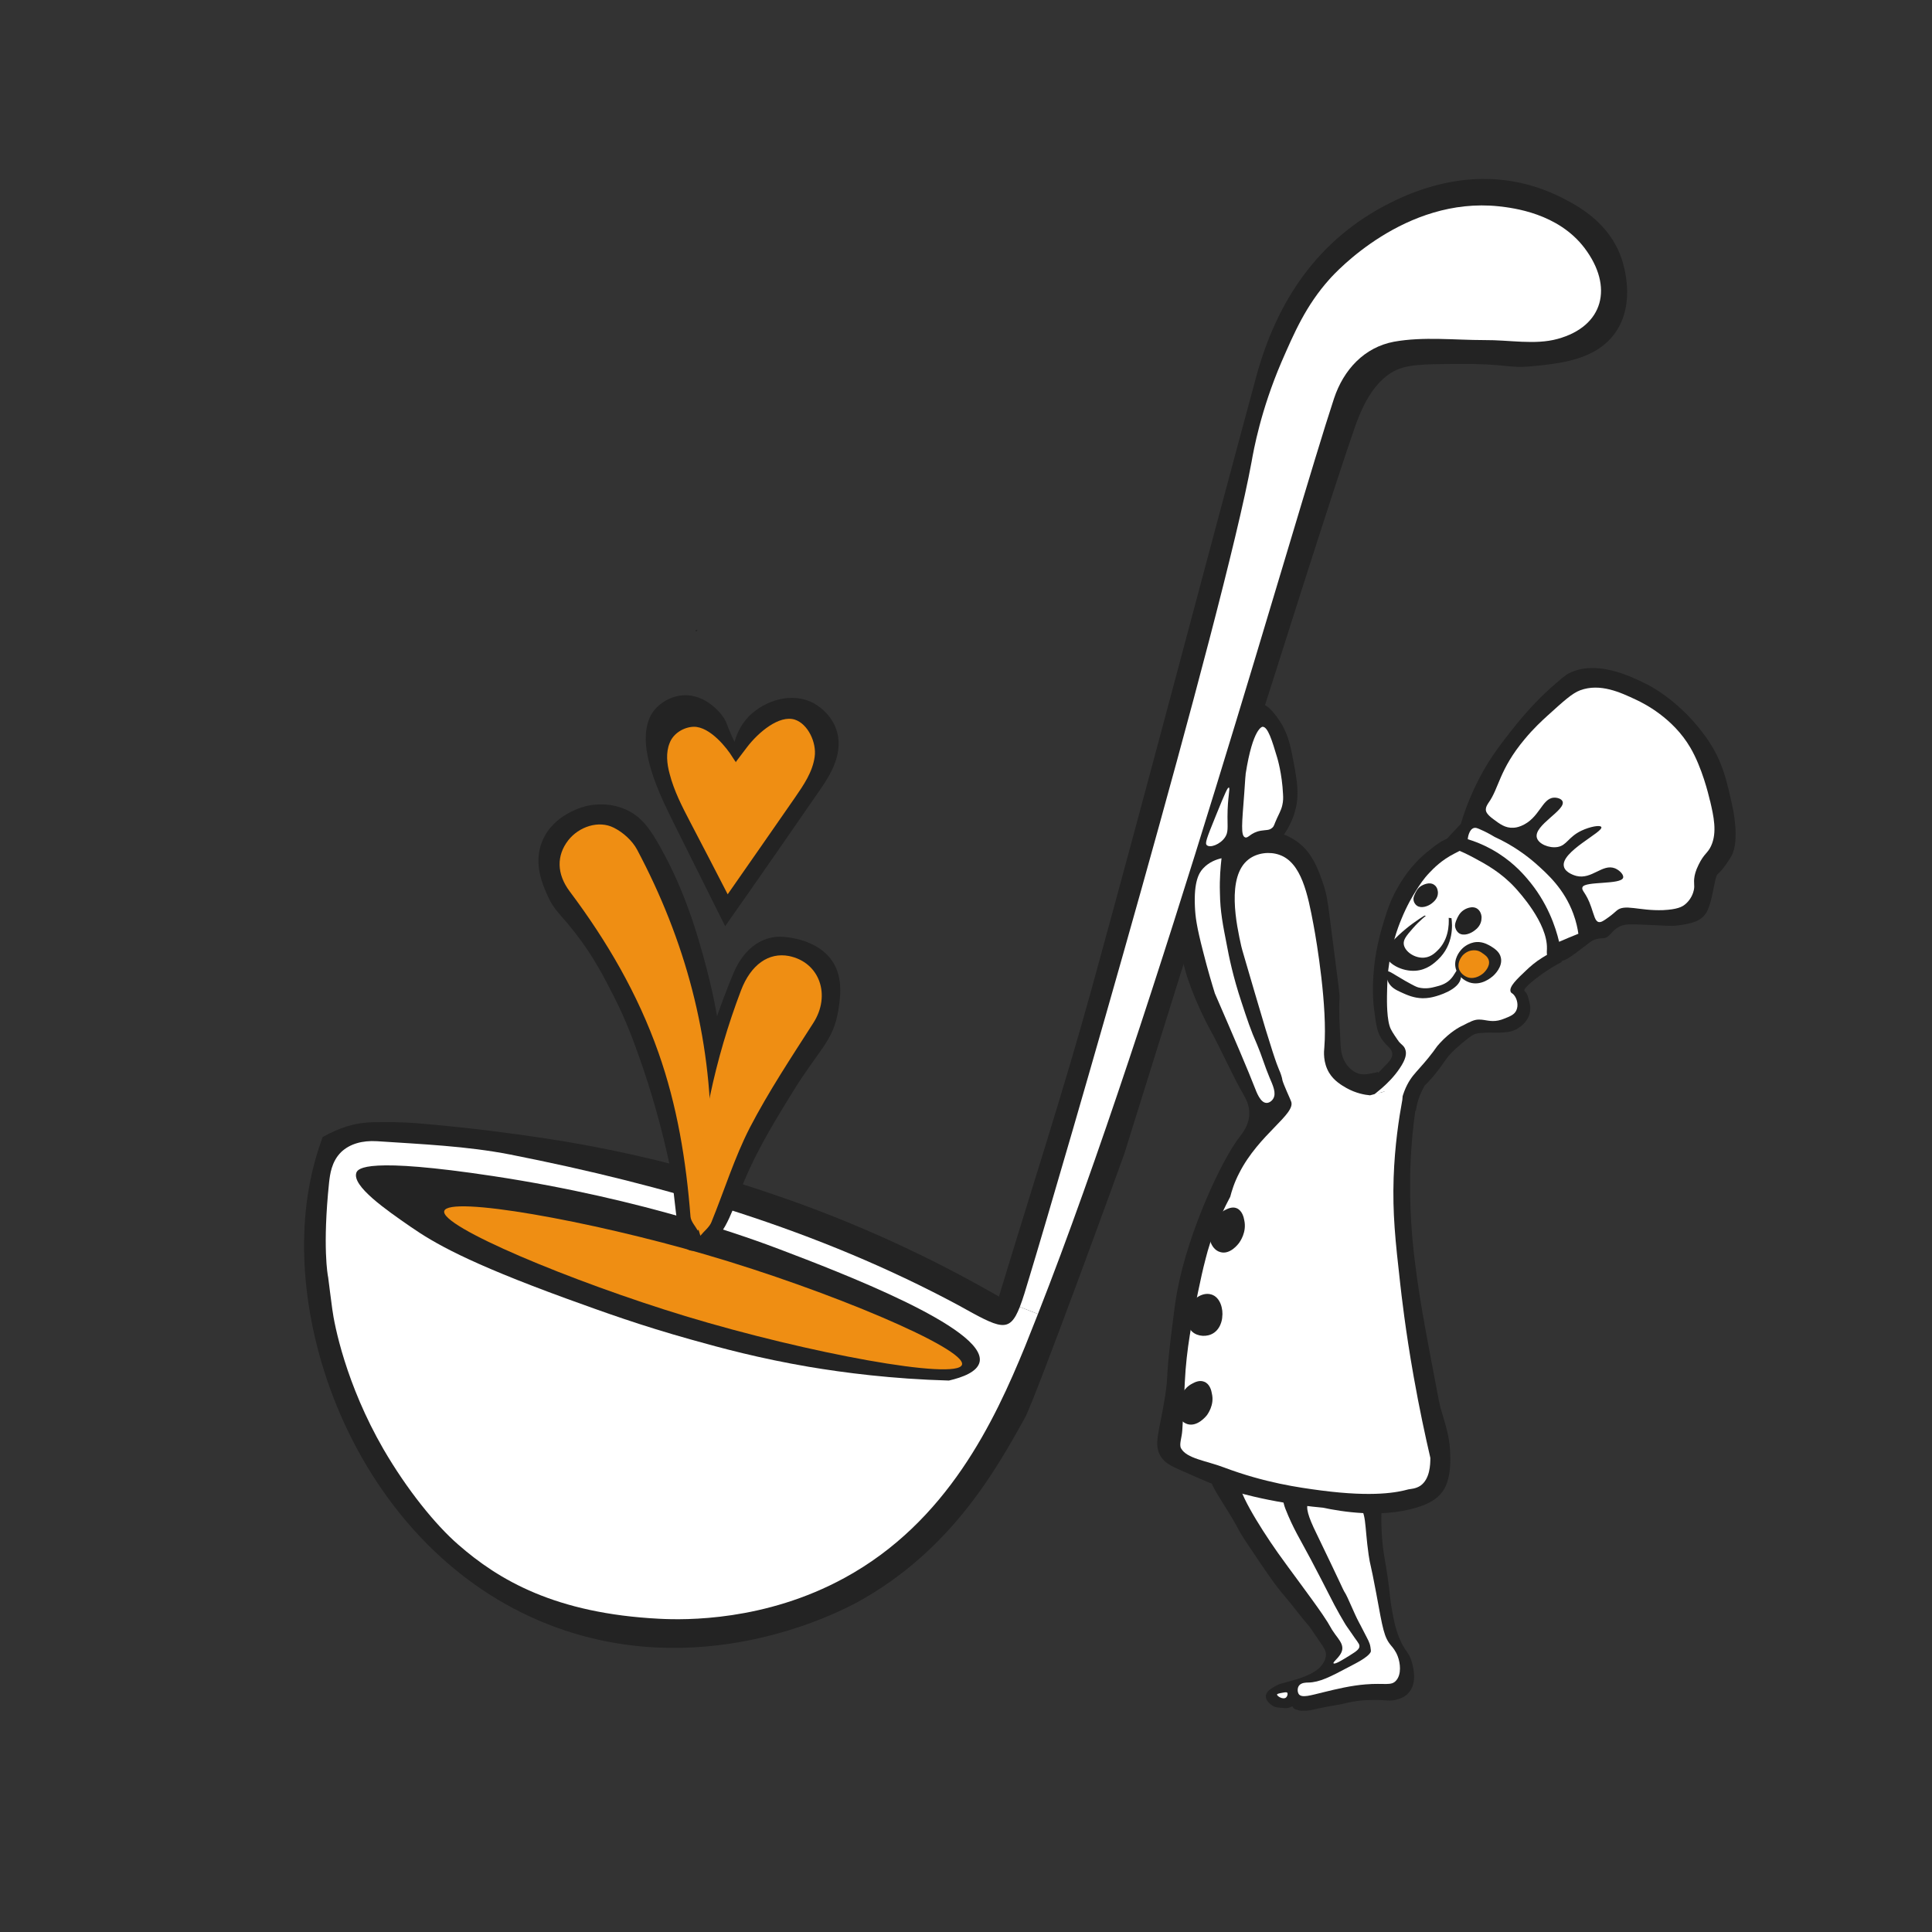 <?xml version="1.0" encoding="utf-8"?>
<!-- Generator: Adobe Illustrator 19.1.1, SVG Export Plug-In . SVG Version: 6.00 Build 0)  -->
<svg version="1.1" id="Layer_1" xmlns="http://www.w3.org/2000/svg" xmlns:xlink="http://www.w3.org/1999/xlink" x="0px" y="0px"
	 viewBox="0 0 841.9 841.9" style="enable-background:new 0 0 841.9 841.9;" xml:space="preserve">
<rect x="0" y="0" width="841.9" height="841.9" fill="#333333" stroke="none"/>
<style type="text/css">
	.st0{fill:#232323;}
	.st1{fill:#FFFFFF;}
	.st2{fill:none;stroke:#1D1E1C;stroke-miterlimit:10;}
	.st3{fill:#EF8E13;}
	.st4{fill:none;stroke:#000000;stroke-miterlimit:10;}
	.st5{fill:#5A74B6;}
	.st6{fill:none;stroke:#FFFFFF;stroke-miterlimit:10;}
</style>
<g>
	<g id="XMLID_2_">
		<g>
			<path class="st0" d="M303.2,274.5c0.9,0.1,1,0.3,0,0.7C303.2,275,303.2,274.8,303.2,274.5z"/>
		</g>
	</g>
	<g>
		<g id="XMLID_1_">
			<g>
				<path d="M164.3,557.5c0.9,0.1,1,0.3,0,0.7C164.3,558,164.3,557.7,164.3,557.5z"/>
			</g>
		</g>
	</g>
</g>
<g>
	<path class="st0" d="M435.3,565c13.8-45.6,28-89.2,40.2-133.4c24.5-89,47.8-178.3,71.9-267.4c9-33.1,26.9-60,58.4-75.8
		c24.5-12.3,50.5-14.6,75.1-2.1c7.5,3.8,20.3,11,25.6,26c0.8,2.4,6.7,19.6-2.7,32.8c-8.4,11.8-24,13.3-36.2,14.5
		c-10.7,1-11.1-1.2-32.2-1c-15.2,0.1-23,0-29.1,3.8c-6.7,4.2-11.6,11.7-15.7,23.2C573.5,234.3,490,502.6,490,502.6
		c-1.4,4.2-38.9,107.1-43.4,115.3c-12.8,23-32.3,57.9-73,80.3c-7.1,3.8-63.4,33.6-127.4,12.3c-83.8-27.9-123.6-124.5-111.6-192.7
		c1.6-9.1,3.9-16.6,6-22.3c7.5-4.3,13.9-5.8,18.1-6.2c2.4-0.3,4.3-0.3,8.2-0.3c7.3-0.1,13.3,0.3,17.6,0.7
		c41.4,3.6,72.2,9.6,72.2,9.6c23.4,4.4,49.7,10.8,78,20.4C374.8,533.1,408.4,549.5,435.3,565z"/>
	<g>
		<path class="st0" d="M532.6,643.3c-2.1-0.5-3.9-0.9-4.7,0c-1.4,1.6,1.6,6.2,4.8,11.4c9.3,14.8,4.9,9.2,11.7,19.3
			c7.3,10.9,10.9,16.3,15.7,21.9c3.6,4.2,6.8,8.7,10.5,12.9c0,0,1.7,2.5,5.2,7.6c1.2,1.8,2.1,3.1,2,4.8c-0.1,2-1.2,3.6-1.8,4.4
			c-0.9,1.2-2,2.2-4,3.3c-1.4,0.8-3.5,1.9-8.4,3.3c-4.7,1.4-5.8,1.3-8.1,2.7c-1.8,1-3.8,2.3-3.9,4.2c-0.1,2,2,3.7,3.3,4.4
			c1.1,0.6,2.3,0.6,4.5,0.8c1.3,0.1,2,0,2.4-0.2c0.2-0.1,0.4-0.1,0.6-0.2c0.4-0.1,0.5-0.3,0.7-0.3c0.2,0,0.3,0.3,0.4,0.5
			c0.3,0.6,1,0.8,2.1,1.1c0.9,0.3,1.7,0.3,1.8,0.3c2.7,0.1,4.9-0.5,4.9-0.5c2.3-0.6,6.4-1.4,12.3-2.4c1.5-0.4,3.7-0.9,6.3-1.3
			c0.6-0.1,3.3-0.5,7.3-0.5c6.4-0.1,7.4,0.7,10.5-0.2c1.4-0.4,3.6-1.1,5.2-3c3.8-4.3,1.9-11.1,1.4-13.1c-1.3-4.9-3-4.4-5.6-10.9
			c-1.7-4.2-2.4-7.9-3.2-12.5c-0.6-3.4-0.7-4.7-1.2-9.3c-1-8.2-1.7-10.8-2.4-15.7c-0.7-4.8-1.2-11.6-0.8-20.1c0.1-0.8,0.1-2-0.6-3
			c-2.9-4.4-13.9,3.3-28.3,1.1C562.6,652.8,556.4,648.7,532.6,643.3z"/>
		<path class="st1" d="M592.4,717.3c0-0.7-0.4-1.2-1-2.1c-1.5-2-2.8-4.1-4.2-6c-1-1.3-1.7-2.8-3.4-5.6c-3.1-5.4-5.2-10.1-12.5-23.9
			c-4.7-8.9-7.7-13.4-11.2-22.3c-1-2.6-1.1-5.2-2.3-6.4c-1-1-3.2-1.1-5.6-2c-10.3-3.6-11.1-4.1-11.6-3.6
			c-2.6,2.2,7.8,19.3,16.2,31.2c4.8,6.8,14.3,19.3,19.5,26.9c4.1,6,2.9,5.1,5.6,8.8c1.6,2.1,2.8,3.7,3,5.3c0.6,3.6-4.3,6.5-3.8,7.2
			c0.5,0.7,4.3-1.7,7.2-3.5C591.2,719.5,592.4,718.6,592.4,717.3z"/>
		<path class="st1" d="M570.1,655c-1.2,1.8-0.1,5.8,3.5,13.1c11.2,23.2,11.7,24.7,12.2,25.5c0.1,0.2,0.2,0.3,0.2,0.3
			c1.4,2.2,4,9,6.2,13.1c0,0,1.3,2.4,2.6,5c1.2,2.4,2.1,3.7,2.4,5.8c0.1,0.9,0.3,1.6,0.1,2.1c-1.3,2.5-7.1,5.2-9.5,6.5
			c-8.1,4.3-12.7,6.7-17.7,6.8c-0.9,0-3,0-4,1.3c-0.8,1-0.8,2.8-0.1,3.8c1.4,1.7,5,0.5,10.8-0.9c5.7-1.4,12-2.9,18.3-3.4
			c8.3-0.7,11.2,0.8,13.3-1.7c2.4-2.7,1.8-7.6,0.7-10.5c-0.9-2.4-2.2-3.9-2.9-4.7c-3.1-3.7-3.6-7.1-6.5-22.9
			c-2.7-14.4-2.5-11.3-3.3-16.7c-1.9-13.3-0.8-18.9-4.8-21.5c-0.1-0.1-0.2-0.1-0.5-0.3C584.1,652.1,572.9,650.9,570.1,655z"/>
		<path class="st0" d="M618.8,471.6c-3.2,16.8-4.2,31.1-4.3,41.7c-0.3,18.8,1.6,33.5,3,43.7c1.4,9.9,3,18.9,5.4,31.7
			c2.9,15.2,4.3,22.9,4.8,24.7c2.4,8.2,4.3,13.3,4.3,21.9c0.1,9.5-2.4,13.3-3.4,14.7c-2.3,3.1-5.7,5.3-11.5,7
			c-15.3,4.6-32.6,1.7-40.6,0c-12.1-1.1-22.3-3-30-4.8c-12.9-3-19.4-5.9-32.4-11.7c-4.2-1.9-6.3-3-8-5.4c-3.8-5.5-0.8-11.1,1.6-26.6
			c1.5-9.8,0.3-7.5,2.6-26.4c1.3-10.5,1.9-15.7,2.9-20.5c4.7-24.6,18.9-56,27.3-66.6c0.8-1.1,3.7-4.5,3.9-9.4c0.2-4-1.7-7.1-2.4-8.4
			c-5.5-9.5-9.7-19.7-15.1-29.3c-1.1-2-7.3-14-10.4-25c-5.8-20.6-8.7-51.6,16.7-59.8c11.2-3.6,26.3-2.6,35,6.2
			c4.7,4.7,7,11.8,8.2,15.2c1.7,4.9,2.2,8.5,3,14.9c4.4,34,4.4,33.8,4.3,35.7c-0.3,5.6,0,10.5,0.5,20.4c0.1,1.9,0.4,5.6,2.9,8.8
			c0.6,0.7,2.9,3.5,6.2,3.8c1.5,0.2,3-0.1,4.6-0.4c1.1-0.2,2-0.4,2.6-0.6c0.2,3.9,2.4,7.3,5.7,8.7
			C610.6,477.8,616,476.1,618.8,471.6z"/>
		<path class="st0" d="M622,371.2c-7.3,5.9-11.1,12.4-13,15.7c-3.3,5.7-4.7,10.5-6.3,15.7c-2.1,6.9-3,12.3-3.3,14.2
			c-1.9,12.2-0.9,21-0.6,23.2c0.9,6.8,1.3,10.3,3.9,13.6c2,2.6,3.9,3.4,4,5.6c0.1,2.6-2.3,4.2-6.2,8.4c-1.6,1.7-3.7,4.2-5.9,7.6
			c7.5,3,15,5.9,22.4,8.9c0.2-1.8,0.7-4,1.6-6.4c0.7-1.8,1.5-3.4,2.2-4.6c2.7-2.7,4.6-5,5.8-6.6c2.6-3.3,3-4.6,5.6-7.4
			c1.5-1.6,2.7-2.6,5-4.6c3.8-3.2,4.9-3.7,5.8-4c1-0.3,2.2-0.4,4.6-0.5c2.9-0.1,3.7,0.1,5.6,0c2.5-0.1,4.8-0.2,7-1.2
			c0.5-0.2,5.5-2.6,6.5-7.7c0.4-2.3-0.1-4.1-0.8-6.5c-0.2-0.8-0.5-1.8-1.4-2.6c-0.1-0.1-0.2-0.1-0.2-0.2c-0.8-1.4,7.2-7,8-7.6
			c1.9-1.3,4.6-3.1,8.2-5c0.5-6.7,0.3-18.3-6.2-29.9c-8.7-15.4-27.6-28.8-41.7-24.5C628.6,365.8,625.2,368.6,622,371.2z"/>
		<path class="st1" d="M540,511.2c-2.2,4.2-3.3,8-3.9,10.3c-5.2,9.8-7.9,17.2-9.2,21.6c-0.4,1.1-0.9,3-1.5,5.3
			c-1.3,4.9-2.2,9.2-3.4,14.9c-2.5,12.1-5,24.3-5.7,39c-0.2,3.3-0.4,10.2-1.1,21c-0.2,3.3-1.5,6.2-0.5,7.9
			c2.5,4.4,10.8,5.3,18.5,8.2c18.1,6.8,32.7,8.8,42.5,10.1c23.1,3,33.3,0.8,38.1-0.5c0.9-0.2,3.1-0.2,5.2-1.6
			c4.1-2.9,4.3-9.1,4.3-12.1c-2.2-9.5-4.8-21.5-7.3-35.6c-3.6-20.3-5.3-35.6-5.8-40c-2.2-19.4-3.4-30.9-2.9-46.5
			c0.5-14.2,2.3-25.8,3.8-34c0.3-2.3-1-4.4-3-5c-1.7-0.6-3.7,0-4.9,1.5c-2.1,0.5-4.1,1.1-6.2,1.6c-2.3-0.2-6.2-0.9-10.3-3.2
			c-1.9-1.1-5.3-3-7.5-6.6c-2.7-4.5-2.3-9.3-2.1-11.1c1.4-17.6-3.3-45.9-4.7-53.3c-2.5-13.4-5.3-27.3-14.9-30.6
			c-4.2-1.5-9.6-0.9-13.3,1.9c-10,7.5-5.3,28.9-3.3,37.9c0.2,1.1,2.2,7.6,6,20.7c2.8,9.4,4,13.4,4.6,15.5
			c5.1,16.7,5.7,17.1,6.4,18.9c0.6,1.6,0.9,2.9,0.9,3.2c0.4,1.8,3.5,8.4,3.8,9.3C564.9,485.4,548.6,494.2,540,511.2z"/>
		<path class="st1" d="M532.3,374c-2.2,0.5-5.4,1.6-8,4.4c-1.8,1.9-4.1,5.7-3.6,16.7c0.2,4.4,0.7,8.5,3.6,19.7
			c2,7.9,3.8,13.9,5.1,18.1c8.6,19.8,14.7,34.1,17.4,41.1c0.7,1.8,2.4,6.5,5,6.6c1.2,0.1,2.4-0.8,3-1.8c1.5-2.4-0.1-5.8-1.6-9.3
			c-2-4.7-3.4-9.6-5.4-14.3c-2.8-6.3-4.3-10.9-6.8-18.5c-3.7-11.1-5.5-20-6.4-24.9c-1.7-8.7-2.9-14.6-3-22.7
			C531.4,382.7,531.9,377.6,532.3,374z"/>
		<path class="st0" d="M538.9,526.5c-1.9-0.8-3.9,0.2-5.1,0.8c-4,2-5.4,6.3-5.8,7.7c-0.6,1.9-1.2,3.7-0.6,5.9c0.6,2,2.1,4.1,4.3,4.7
			c4.2,1.3,7.8-3.3,8.4-4.2c0.1-0.2,3.3-4.4,2.1-9.7C542,530.5,541.3,527.5,538.9,526.5z"/>
		<path class="st0" d="M527.9,564.1c-2.5-0.8-5.1,0.3-6.7,1.6c-2.2,1.9-2.6,4.5-3,7.3c-0.4,2.8-0.6,4.8,0.6,6.5
			c1.8,2.5,5.8,3.3,8.9,2c4.3-1.8,4.9-6.8,4.9-7.5C533.1,570.5,531.8,565.3,527.9,564.1z"/>
		<path class="st0" d="M524.7,602.1c-2-0.8-4,0.2-5.1,0.8c-4,2-5.4,6.1-5.9,7.4c-0.6,1.8-1.2,3.6-0.6,5.7c0.6,1.9,2.1,3.9,4.4,4.6
			c4.2,1.2,7.9-3.2,8.5-4c0.1-0.2,3.3-4.3,2.1-9.3C527.9,606,527.2,603,524.7,602.1z"/>
		<path class="st1" d="M633.7,372c-5.5,2.8-9,6.4-10.7,8.2c-2.7,2.8-4.3,5.3-6,8c-1.2,1.9-3.9,6.3-6.4,12.5
			c-1.5,3.6-4.4,11.4-5.6,21.7c-0.4,3.7-0.5,6.3-0.6,11.7c0,1.7-0.2,10.7,1.7,14.4c0.6,1.3,2.7,4.3,2.9,4.6c0,0,0.3,0.4,0.4,0.5
			s0,0.1,0,0.1c0,0,0,0,0,0c1.3,1.6,2.5,2,3,3.7c0.6,1.7,0.3,4.1-2.5,8.2c-4.9,7.3-11.7,11.4-11.4,11.8c0.2,0.3,4.1-2.6,7.1-1.6
			c0.5,0.2,1.4,0.4,2.4,0.9c1.3,0.7,2.3,1.5,2.9,2.1c1.3-4.9,3.3-8.1,4.9-10.1c1.5-1.9,4.3-4.8,6.7-7.8c3.5-4.3,3-4.3,5-6.4
			c4.3-4.7,8.5-7,9.7-7.5c3.5-1.8,5.3-2.8,7.5-2.7c2.6,0,4.7,1.1,8.2,0.4c1-0.2,1.8-0.5,2.3-0.7c2.9-1.1,4.8-1.9,5.6-3.8
			c0.9-2,0.4-4.7-0.9-6.4c-0.8-1.1-1.3-0.9-1.6-1.6c-0.9-2.2,2.9-5.7,6.7-9.3c1.9-1.8,3.9-3.6,7.1-5.6c3.8-2.4,4.6-2.1,5.8-3.3
			c5-4.8,0.2-17.3-0.2-18.3c-2.5-6.4-7.8-10.4-18-18.3c-9.3-7.3-12.9-8.2-16.2-8.2C639.8,368.8,636.9,370.3,633.7,372z"/>
		<path class="st0" d="M643.6,410.5c-4,0.2-6.5,2.9-6.9,3.4c-0.5,0.6-3.5,4-2.3,8.3c1.2,4.2,5.3,5.7,5.9,5.9
			c5.2,1.7,9.6-2.2,10.2-2.7c0.6-0.5,4.5-4.1,3.5-8.2c-0.6-2.6-3-4-4.4-4.9C648.5,411.7,646.4,410.4,643.6,410.5z"/>
		<path class="st0" d="M625,385.6c-2.2-1.6-5.2,0.2-5.6,0.4c-1.7,1-2.4,2.6-2.9,3.7c-0.4,0.9-0.7,1.7-0.5,2.7c0,0.1,0.3,1.5,1.5,2.3
			c1.9,1.3,4.9,0.2,6.5-1.1c0.6-0.5,2.6-2,2.6-4.5C626.6,388.8,626.6,386.7,625,385.6z"/>
		<path class="st0" d="M604.4,423.4c0.7-0.6,2.2,0.7,7.9,4c4.1,2.3,5,2.7,5.8,2.9c3.1,0.8,5.9,0.1,7.4-0.3c2-0.5,4.3-1.1,6.3-3
			c2.2-2.1,2.7-4.5,3.6-4.4c0.7,0.1,1.4,1.9,1.2,3.5c-0.7,5.3-10.3,7.9-11.5,8.2c-1.1,0.3-2.8,0.7-5.2,0.7c-3.8-0.1-6.5-1.3-9.4-2.6
			c-2.6-1.2-4.1-2.1-5.3-4C604.3,426.8,603.5,424.1,604.4,423.4z"/>
		<path class="st0" d="M636.6,359c1.6-5.5,4.3-12.9,8.7-21.1c4.1-7.7,8.1-12.8,12.5-18.5c8.7-11.3,15.7-17.6,17.7-19.4
			c4.3-3.8,6.5-5.8,8.4-6.7c11.8-5.8,26.4,1.3,33,4.5c3.5,1.7,16.1,8.7,26.7,23.7c7.3,10.3,9,19.5,11.4,30.2c0,0,3.3,14.6-0.5,21.3
			c-1.5,2.7-3.5,5.2-3.5,5.2c-1.2,1.5-2.1,2.4-2.5,2.7c-1.6,1.7-2.1,12.6-5.2,17.2c-2.6,3.9-7.9,4.6-12.5,5.2
			c-3.1,0.4-4.1,0-18.5-0.5c-3.5-0.1-5.3,0.2-7.2,1.3c-2.5,1.5-3,3-4.6,4.1c-1.7,1.1-2.4,0.3-5.1,1.1c-2.3,0.7-2.6,1.5-8.9,6.1
			c-2.9,2.1-4.1,2.9-6,3.4c-1.4,0.4-3.7,1-5.1-0.1c-1.5-1.2-1.4-3.6-1.3-5.3c0.3-11.2-12.2-24.7-13.9-26.6
			c-6.1-6.6-12.5-10.1-18.1-13.1c-5.4-2.9-10.2-4.7-13.7-5.9C631.1,364.8,633.9,361.9,636.6,359z"/>
		<path class="st0" d="M537.1,363.6c5.9,1.9,11.7,3.9,17.6,5.8c5.6-5.5,8-11,9.1-14.2c2.9-8.5,1.4-15.5-0.9-27.2
			c-1-4.9-2.3-9.2-5.1-13.6c-0.7-1-5.5-8.5-8.6-7.4c-1.9,0.6-2.3,4.2-2.4,6c-1.2,5-3.1,12.3-6.2,21c-6.8,19.1-14.4,30.9-11.5,32.8
			C529.8,367.5,531.9,367.3,537.1,363.6z"/>
		<path class="st1" d="M550.2,316.7c2.3,0,4.1,5.9,6.4,13.6c0,0,2.1,6.9,2.5,15.8c0.1,1.5,0.1,3-0.3,4.7c-0.3,1.2-0.3,1.6-2.3,5.7
			c-1.4,3-1.2,3.5-2.2,4.3c-1.3,1.1-2.5,0.8-4.9,1.2c-4.5,0.8-5.4,3.4-6.8,2.9c-2-0.7-1.4-6-0.4-19.2c0.5-7.1,0.5-7.7,0.6-8.1
			c0,0,0-0.2,0-0.3C546,316.8,550.2,316.7,550.2,316.7z"/>
		<path class="st1" d="M533.8,364.9c-2.1,3.1-6.5,4.7-7.9,3.4c-0.9-0.8-0.2-2.7,3.9-12.8c4.4-10.9,5.2-12.4,5.7-12.3
			c0.7,0.2-0.6,4.1-0.6,12.7C534.9,360.7,535.3,362.7,533.8,364.9z"/>
		<path class="st1" d="M650.8,357c-2.9-2.1-3.2-3.3-3.3-3.8c-0.2-1.5,0.8-2.8,1.1-3.3c4.7-6.5,4.6-14.4,15.8-27.8
			c3.9-4.7,7.4-7.9,9.8-10.1c7.3-6.6,10.9-9.9,14.4-11.2c8.7-3.2,17.5,0.9,24.5,4.2c3.2,1.5,15.9,7.8,23.5,20.8
			c5.1,8.7,7.9,20.4,8.4,22.5c0.1,0.4,0.1,0.6,0.2,0.7c1.5,6.5,3.2,13.7,0.4,19.7c-1.5,3.2-3,3.2-5.4,8.1c-1.4,2.8-1.7,4.6-1.8,5.2
			c-0.5,2.9,0.2,3.7-0.3,5.9c-0.6,2.8-2.3,5-3.8,6.2c-1.3,1.1-3.5,2.2-9.5,2.5c-10.7,0.4-16.9-2.9-20.4,0.3
			c-0.4,0.3-1.5,1.4-3.3,2.7c-2.1,1.5-3.3,2.4-4.4,2.2c-1.6-0.3-2-2.8-3.3-6.5c-2.2-6.5-4.4-7.1-3.8-8.7c1-2.7,16.8-1,17.7-4.1
			c0.4-1.2-1.4-3.2-3.5-4.1c-5.5-2.2-10.1,5-16.9,3.3c-0.4-0.1-4.8-1.3-5.4-4.1c-1.6-6.4,17.4-15.1,16.3-17.2
			c-0.5-1-4.9-0.2-8.7,1.6c-5.8,2.8-6.3,6.4-10.4,7.1c-3.6,0.6-8.3-1.3-9-4.1c-1.4-5.4,12.8-12,11.2-15.8c-0.5-1.2-2.5-1.7-3.8-1.6
			c-5.2,0.3-6.2,9-14.2,12.3c-1.7,0.7-2.9,0.8-3.5,0.8C656,360.9,653.6,359.1,650.8,357z"/>
		<path class="st1" d="M642.3,360.8c-2.2,0.6-2.7,4.4-2.7,4.9c3,0.9,6.6,2.3,10.4,4.4c8.3,4.6,13.2,10.1,15.5,12.8
			c8.8,10.2,12.4,21.1,13.9,27.5c2.8-1.2,5.6-2.4,8.4-3.5c-0.3-2.1-0.9-5.2-2.2-8.7c-4-10.9-11.3-17.4-16.6-22.1
			c-3.7-3.2-9.6-7.7-17.7-11.4c-2.3-1.4-4.3-2.4-5.7-3C643.7,360.8,643,360.6,642.3,360.8z"/>
		<g>
			<path class="st0" d="M620.7,399L620.7,399c-2.9,1.8-7,4.6-11.1,8.4c-4.2,4-6.2,6-5.9,8.4c0.6,4.1,7.3,7.7,13.3,7.2
				c4.8-0.4,7.9-3.2,9.6-4.8c7-6.6,6.3-15.4,5.9-18.1"/>
			<path class="st1" d="M623.2,397.6L623.2,397.6c-2,1.5-4.7,3.7-7.5,6.9c-2.8,3.2-4.2,4.9-4,6.9c0.4,3.3,4.9,6.3,9,5.9
				c3.3-0.3,5.3-2.7,6.5-3.9c4.8-5.4,4.2-12.6,4-14.8"/>
		</g>
		<path class="st0" d="M643.9,396.1c-2.4-1.8-5.7,0.2-6.1,0.5c-1.8,1.2-2.6,3-3.1,4.2c-0.4,1-0.8,2-0.6,3.1c0,0.1,0.3,1.7,1.6,2.7
			c2.1,1.5,5.3,0.2,7.1-1.3c0.7-0.5,2.8-2.3,2.8-5.2C645.7,399.8,645.6,397.4,643.9,396.1z"/>
		<path class="st3" d="M642,414.1c-2.7,0.1-4.4,2-4.7,2.3c-0.3,0.4-2.3,2.7-1.6,5.6c0.8,2.8,3.6,3.8,3.9,3.9
			c3.5,1.1,6.4-1.5,6.8-1.8c0.4-0.4,3-2.8,2.4-5.5c-0.4-1.7-2-2.7-2.9-3.3C645.3,414.8,644,414,642,414.1z"/>
	</g>
	<g id="XMLID_4_">
		<g>
			<path class="st1" d="M690.5,108.1c12.7,16.8,8.4,34.1-11.8,39.6c-9.8,2.7-21.1,0.4-31.7,0.5c-13.2,0-26.7-1.6-39.5,0.7
				c-12.9,2.4-22,12.1-26.2,24.8c-17.2,52.1-77.1,266.9-129,398.9l-7.9-3.1c1.3-3.3,2.6-7.7,4.3-13.4
				c12.9-42.4,84.5-288.2,96.7-354.9c0.9-5.1,4-22.4,13-43.4c5.5-12.6,10.6-24.6,21-36.2c2.5-2.8,32.8-36,73.7-31.7
				C659.4,90.6,679,92.9,690.5,108.1z"/>
			<path class="st1" d="M444.4,569.5l7.9,3.1c-1.9,4.8-3.8,9.5-5.6,14.1c-13.4,32.7-33.9,76.5-78.7,100.9
				c-34.6,18.9-69.3,18.4-80.7,17.8c-45.3-2.3-70-16.9-87.6-32.3c-10-8.7-22.3-23.9-32.6-41.6c-16.4-28.4-21.4-54.1-22.3-61
				c-0.3-2-1.8-13.9-1.8-13.9c-0.2-0.8-2.5-13.4,0.4-41.3c0.4-3.4,1-9.1,5.3-13.3c3.7-3.5,9.1-5.1,15.6-4.7c19.4,1.3,39,2.1,58,5.8
				c67.9,13.4,133.9,32.7,195.2,65.6C435.9,578.9,439.8,581.3,444.4,569.5z"/>
		</g>
	</g>
	<path class="st3" d="M181.7,523.2c3.3-10,81,5.7,144.9,27.7c9.7,3.3,86.6,30.1,83.8,42.4c-0.9,4-10.1,5.4-17.9,6
		c-35.9-6.2-66.1-13.1-89.3-19c-41-10.4-63.2-18.5-85.8-30.9C201.5,540.6,179.8,528.7,181.7,523.2z"/>
	<path class="st5" d="M185.9,527.8c-1.1-0.9-2.2-2.1-2-3.1c1.7-6.2,57.6,4.2,62,5c29.4,5.6,50.5,12.1,72.6,19
		c45.5,14.2,69.3,16.9,89.9,38.5c1.9,2,3.5,3.8,4.5,5c-0.5,1.1-1.3,2.6-2.8,3.9c-2.8,2.6-6.4,4.3-18.4,2.8
		c-6.3-0.8-12.3-0.1-20.9-1.2c-5.8-0.8-10.1-1.7-12.1-2.1c-38.4-8.3-65.9-16.8-65.9-16.8c-62.8-19.9-80.6-30.8-92.7-39.7
		C193.9,534.7,189,530.6,185.9,527.8z"/>
	<path class="st0" d="M340,544.5c-11.6-4.4-58.5-21.9-125.1-32c-54.9-8.3-58.9-3.4-59.6-1.5c-2.1,5.8,13.1,16.3,23.5,23.5
		c10.4,7.2,24.8,15.6,67.8,31.3c17.1,6.2,32.6,11.8,54.4,17.9c13.5,3.8,29.8,8.2,51.4,11.9c15.5,2.6,36.2,5.3,61.1,6
		c6-1.4,12.5-3.8,13.4-8.2C429.7,578.7,365.5,554.2,340,544.5z"/>
	<path class="st3" d="M193.6,527.7c2-6.7,63.2,4.2,113.9,19c53.8,15.7,113.8,41.1,111.7,48c-2.1,6.9-66.8-4.9-120.6-21.2
		C249,558.4,191.6,534.4,193.6,527.7z"/>
	<path class="st0" d="M297.3,519.9c0,0.8-0.4,3.1-0.2,6c0.5,6.8,3.5,12.1,6.1,15.8c0.9,0.3,2.1,0.7,3.6,0.6
		c7.6-0.6,12-13.7,15.1-21.7c6.6-17.2,14.2-29.6,23.5-44.7c11.5-18.7,17.7-22.1,19.9-35.6c0.9-5.6,2.4-15.3-3.5-22.7
		c-5.6-7-15-8.7-18.2-9.1c-2.1-0.3-5-0.6-8.4,0.3c-6.5,1.7-12,6.9-15.5,15.1C306.7,454.8,299.1,486.9,297.3,519.9z"/>
	<path class="st0" d="M238.6,390.3c-2.2-5-6.2-14-2.4-23.5c4.9-12.3,18.6-15.4,19.9-15.7c2.6-0.5,9.6-1.6,16.9,1.8
		c6.5,3,10.3,8.2,15.1,16.9c9.3,16.8,14.4,32.6,18.1,45.9c2.1,7.6,4.5,16.6,6.6,29c1.7,10,4.3,25.9,3.6,46.5
		c-0.4,12.5-2.2,29.6-7.8,49.5c-2.1,2.3-5.1,4.9-7.8,4.2c-6-1.4-5.9-17.2-8.4-34.4c-4.1-20-9.1-36.3-13.3-48.3
		c-3.1-8.8-6.1-17.1-11.5-27.8c-4.3-8.4-8.8-17.4-16.9-27.8C244.1,398.1,241.5,396.8,238.6,390.3z"/>
	<path class="st0" d="M320.1,323.3c-0.1-0.2-0.3-0.7-0.6-1.2c-1.8-3.8-2.8-6.8-3-7.2c-1.3-3.5-8.9-12.7-19-11.9
		c-6.6,0.5-12.4,4.9-14.5,10c-2.4,5.9-1.8,12.5-0.3,18.6c2.4,10.1,7.1,19.4,11.7,28.7c7.2,14.4,14.4,28.8,21.6,43.3
		c15.6-22.2,29.1-41.7,40.9-58.8c3.9-5.6,10.7-15.4,7.9-25.7c-2.2-8.3-9.4-12.2-10.3-12.7c-9.6-5.1-21.2-1-27.8,5.4
		C322.5,315.9,320.8,320.7,320.1,323.3z"/>
	<path class="st3" d="M309.8,496.8c0.2-45-11.2-87.1-32.2-126.6c-2.1-3.9-6.1-7.5-10.1-9.5c-6.7-3.4-15.3-0.4-19.9,5.5
		c-5.1,6.6-5.1,14.6,0.7,22.3c16.2,21.6,29.6,44.6,38.6,70.1c8.2,23.2,12.1,47.2,14,71.6c0.2,2.1,2.1,4.1,3.2,6.1
		c1.1-2.1,3-4.2,3.2-6.4C308.5,518.9,309.1,507.8,309.8,496.8z"/>
	<path class="st3" d="M303.3,525.1c-0.1,2-0.5,4-0.2,5.9c0.4,2.5,1.4,5,2.1,7.5c1.6-2,3.9-3.7,4.8-5.9c5.6-13.7,10-28,16.7-41.1
		c8.2-15.8,18.1-30.7,27.7-45.7c7.8-12.1,2.8-26.5-10.6-29.2c-8.8-1.7-16.6,3.7-20.9,15C311.5,461.6,304.9,492.8,303.3,525.1z"/>
	<path class="st3" d="M320.7,332c0,0,0.6,1.2-1.6-2.2c-2.1-3.5-9.6-13.2-16.8-13.1c-4.2,0.1-8.9,2.8-10.5,7.1c-1.7,4.2-1.2,9,0,13.4
		c1.9,7.4,5.4,14.2,8.9,20.9c5.5,10.5,11,21.1,16.4,31.6c9.8-14,19.5-28,29.3-42.1c3.8-5.5,7.7-11.2,8.6-17.8
		c0.9-6.2-2.9-14.3-8.6-16.2c-6.8-2.2-15.9,5.5-20.8,11.9S320.7,332,320.7,332z"/>
	<path class="st1" d="M560.9,737.6c-0.1-0.1-0.3-0.3-1.8,0c-1.7,0.3-2.6,0.5-2.6,0.8c-0.1,0.7,2.5,2.3,3.8,1.4
		C561,739.3,561.3,738,560.9,737.6z"/>
</g>
</svg>
